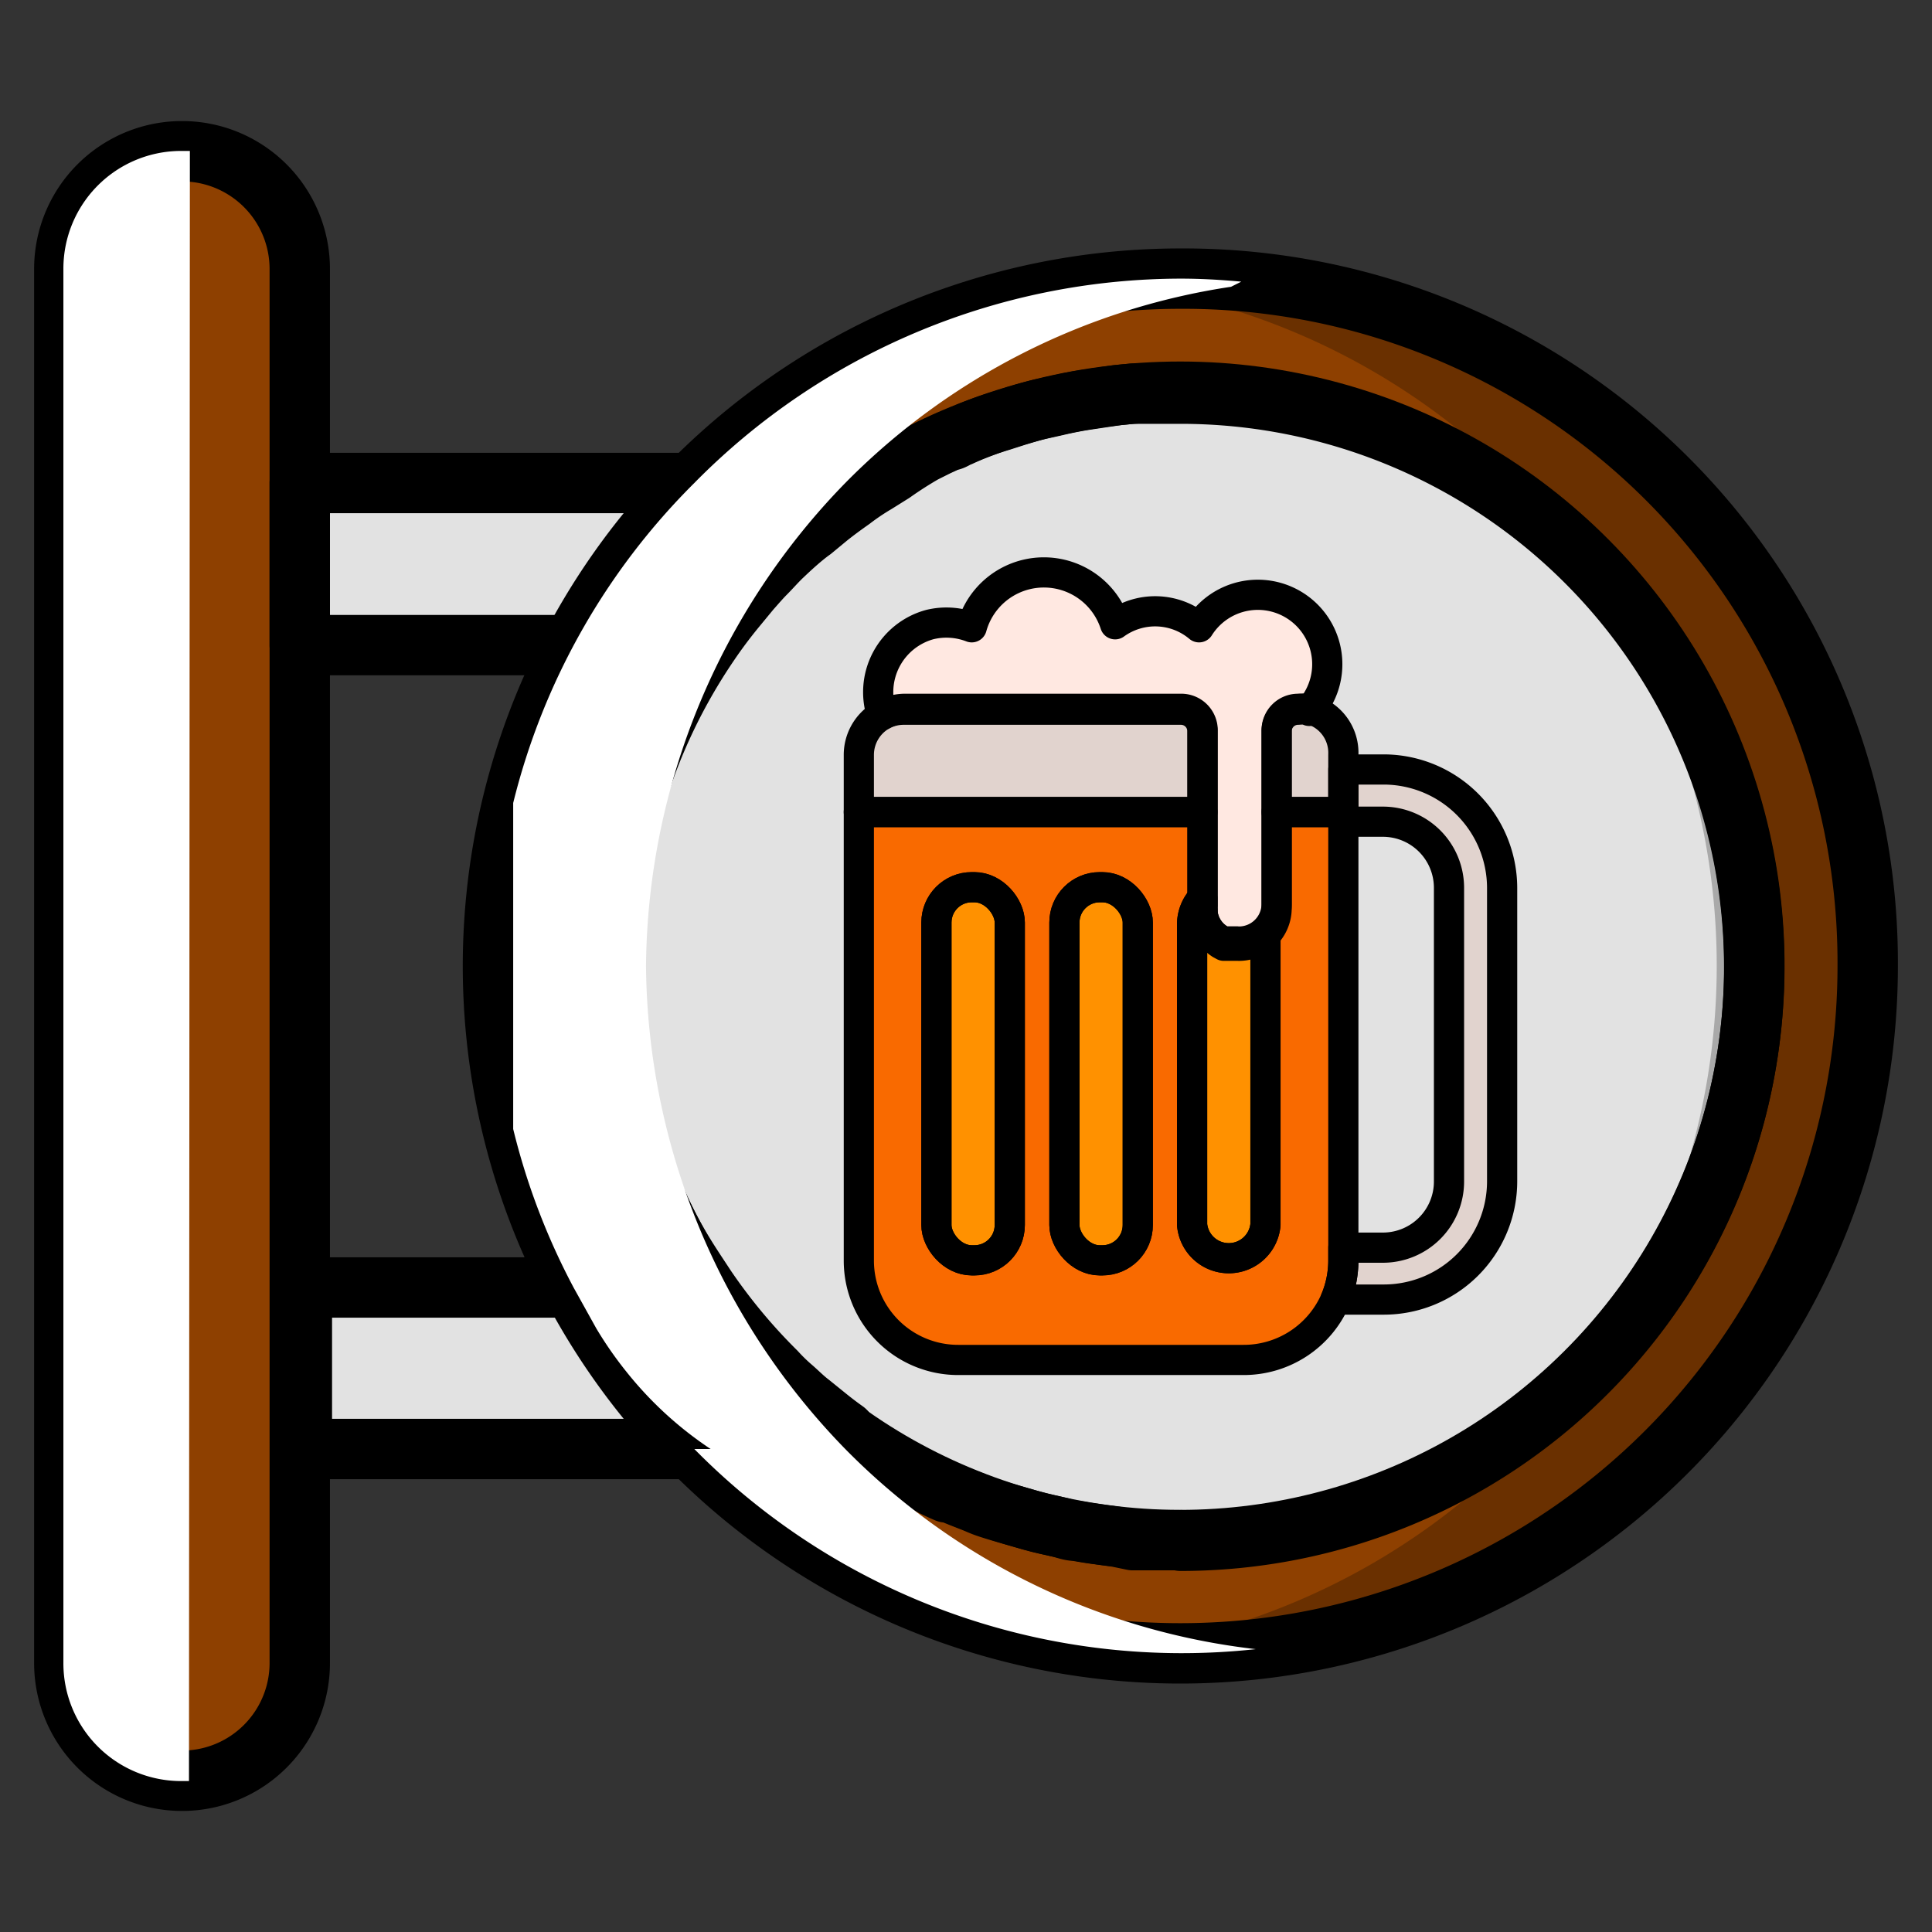 <svg xmlns="http://www.w3.org/2000/svg" viewBox="0 0 64 64"><rect x="0" y="0" width="64" height="64" fill="#333333" stroke="none"/><defs><style>.cls-1{isolation:isolate;}.cls-2{fill:#8e4000;}.cls-3{fill:#e2e2e2;}.cls-4{fill:#e1d3ce;}.cls-5{fill:#f96a00;}.cls-6{fill:#ff9100;}.cls-6,.cls-8,.cls-9{stroke:#000;stroke-linecap:round;stroke-linejoin:round;}.cls-7{fill:#ffe8e1;}.cls-8,.cls-9{fill:none;}.cls-8{stroke-width:2px;}.cls-10{opacity:0.25;mix-blend-mode:multiply;}.cls-11,.cls-12{mix-blend-mode:overlay;}.cls-12{fill:#fff;}</style></defs><title>Icon Color</title><g class="cls-1"><g id="Layer_1" data-name="Layer 1"><g id="Vector"><path class="cls-2" d="M9.93,8.91V55.09a3.9,3.9,0,0,1-7.8,0V8.91a3.9,3.9,0,1,1,7.8,0Z"/><path class="cls-3" d="M23,16a22.82,22.82,0,0,0-4,5.37H9.93V16Z"/><path class="cls-3" d="M23,48h-13V42.65H19A22.82,22.82,0,0,0,23,48Z"/><path class="cls-2" d="M39.11,9.23A22.77,22.77,0,1,0,61.87,32,22.66,22.66,0,0,0,39.11,9.23Zm0,41.79-.82,0-.55,0h-.21L37,50.91l-.88-.12-.48-.08c-.19,0-.38-.08-.55-.12l-.3-.07c-.26-.05-.52-.12-.79-.2s-.64-.18-1-.29-.43-.14-.64-.23-.6-.23-.89-.36l-.11,0a8.86,8.86,0,0,1-.82-.4c-.3-.15-.59-.3-.87-.47s-.58-.33-.85-.51-.43-.28-.65-.44A1.27,1.27,0,0,1,28,47.4c-.24-.17-.46-.34-.68-.52l-.47-.38c-.2-.15-.38-.33-.57-.5a6.11,6.11,0,0,1-.58-.56,18.78,18.78,0,0,1-2.32-2.79c-.34-.52-.67-1-1-1.59a15.11,15.11,0,0,1-.81-1.67A17,17,0,0,1,21,37.66l-.12-.38c-.12-.41-.22-.82-.31-1.24s-.12-.61-.17-.93-.1-.62-.14-.93c0-.15,0-.3-.05-.45a.61.61,0,0,0,0-.14c0-.25,0-.5,0-.75s0-.56,0-.84c0-.58,0-1.16.07-1.73,0-.15,0-.3.05-.45,0-.32.08-.63.14-.93s.11-.62.17-.93.19-.83.31-1.24l.12-.38a18.7,18.7,0,0,1,2.4-5c.29-.43.59-.83.92-1.23l.47-.57,0,0c.17-.19.33-.38.5-.55s.36-.39.55-.57.62-.59,1-.86l.52-.43c.25-.2.51-.39.78-.58a8,8,0,0,1,.8-.54l.56-.35A13,13,0,0,1,30.6,15l.46-.23.37-.17c.13,0,.25-.11.38-.15a9.89,9.89,0,0,1,1.35-.51l.53-.17c.27-.08.55-.17.84-.23l.45-.1c.29-.07.59-.13.89-.18l.47-.07.67-.1.51-.05h.22l.54,0,.83,0a19,19,0,0,1,0,38Z"/><circle class="cls-3" cx="39.1" cy="32" r="19.02" transform="translate(-1.03 62.7) rotate(-76.72)"/><path class="cls-4" d="M49.76,29.41v9.73a3.92,3.92,0,0,1-3.92,3.91h-1.6a3.35,3.35,0,0,0,.26-1.27v-.45h1.34A2.19,2.19,0,0,0,48,39.14V29.41a2.19,2.19,0,0,0-2.19-2.19H44.5V25.49h1.34A3.93,3.93,0,0,1,49.76,29.41Z"/><path class="cls-5" d="M44.5,26.9V41.78a3.35,3.35,0,0,1-.26,1.27,3.31,3.31,0,0,1-3.05,2H31.75a3.29,3.29,0,0,1-3.3-3.29V26.9H39.83V30a.62.62,0,0,0,0,.13,1.18,1.18,0,0,0,.59,1l.11.06.11,0,.05,0,.11,0H41a1.25,1.25,0,0,0,1.29-1.23V26.9Z"/><rect class="cls-6" x="31.02" y="29.39" width="2.43" height="12.36" rx="1.17"/><rect class="cls-6" x="35.26" y="29.39" width="2.43" height="12.36" rx="1.17"/><path class="cls-6" d="M41.92,31v9.57a1.22,1.22,0,0,1-2.43,0V30.61a1.26,1.26,0,0,1,.34-.85V30a.62.62,0,0,0,0,.13,1.18,1.18,0,0,0,.59,1l.11.06.11,0,.05,0,.11,0H41A1.2,1.2,0,0,0,41.92,31Z"/><path class="cls-4" d="M39.83,24.19V26.9H28.45V25a1.51,1.51,0,0,1,.72-1.28,1.5,1.5,0,0,1,.78-.21h9.17A.71.71,0,0,1,39.83,24.19Z"/><path class="cls-4" d="M44.5,25V26.9H42.29V24.19a.71.71,0,0,1,.71-.71,1.73,1.73,0,0,1,.32,0A1.49,1.49,0,0,1,44.5,25Z"/><path class="cls-7" d="M43.32,23.51a1.73,1.73,0,0,0-.32,0,.71.71,0,0,0-.71.71V30.1A1.25,1.25,0,0,1,41,31.33h-.19l-.11,0-.05,0-.11,0-.11-.06a1.32,1.32,0,0,1-.59-1,.62.62,0,0,1,0-.13V24.19a.71.71,0,0,0-.71-.71H30a1.5,1.5,0,0,0-.78.21,2.32,2.32,0,0,1,1.58-3,2.33,2.33,0,0,1,1.39.09,2.48,2.48,0,0,1,4.75-.1,2.26,2.26,0,0,1,2.78.1,2.3,2.3,0,1,1,3.65,2.77Z"/></g><g id="Line"><path class="cls-8" d="M9.93,8.91V55.09a3.9,3.9,0,0,1-7.8,0V8.91a3.9,3.9,0,1,1,7.8,0Z"/><path class="cls-8" d="M23,16a22.82,22.82,0,0,0-4,5.37H9.93V16Z"/><path class="cls-8" d="M23,48h-13V42.65H19A22.82,22.82,0,0,0,23,48Z"/><path class="cls-8" d="M39.11,9.23A22.77,22.77,0,1,0,61.87,32,22.66,22.66,0,0,0,39.11,9.23Zm0,41.79-.82,0-.55,0h-.21L37,50.91l-.88-.12-.48-.08c-.19,0-.38-.08-.55-.12l-.3-.07c-.26-.05-.52-.12-.79-.2s-.64-.18-1-.29-.43-.14-.64-.23-.6-.23-.89-.36l-.11,0a8.86,8.86,0,0,1-.82-.4c-.3-.15-.59-.3-.87-.47s-.58-.33-.85-.51-.43-.28-.65-.44A1.27,1.27,0,0,1,28,47.4c-.24-.17-.46-.34-.68-.52l-.47-.38c-.2-.15-.38-.33-.57-.5a6.11,6.11,0,0,1-.58-.56,18.78,18.78,0,0,1-2.32-2.79c-.34-.52-.67-1-1-1.59a15.11,15.11,0,0,1-.81-1.67A17,17,0,0,1,21,37.66l-.12-.38c-.12-.41-.22-.82-.31-1.24s-.12-.61-.17-.93-.1-.62-.14-.93c0-.15,0-.3-.05-.45a.61.61,0,0,0,0-.14c0-.25,0-.5,0-.75s0-.56,0-.84c0-.58,0-1.16.07-1.73,0-.15,0-.3.05-.45,0-.32.08-.63.14-.93s.11-.62.17-.93.19-.83.31-1.24l.12-.38a18.7,18.7,0,0,1,2.4-5c.29-.43.59-.83.92-1.23l.47-.57,0,0c.17-.19.33-.38.5-.55s.36-.39.55-.57.62-.59,1-.86l.52-.43c.25-.2.51-.39.78-.58a8,8,0,0,1,.8-.54l.56-.35A13,13,0,0,1,30.6,15l.46-.23.37-.17c.13,0,.25-.11.38-.15a9.89,9.89,0,0,1,1.35-.51l.53-.17c.27-.08.55-.17.84-.23l.45-.1c.29-.07.59-.13.89-.18l.47-.07.67-.1.51-.05h.22l.54,0,.83,0a19,19,0,0,1,0,38Z"/><circle class="cls-8" cx="39.1" cy="32" r="19.02" transform="translate(-1.03 62.7) rotate(-76.72)"/><path class="cls-9" d="M49.76,29.41v9.73a3.92,3.92,0,0,1-3.92,3.91h-1.6a3.35,3.35,0,0,0,.26-1.27v-.45h1.34A2.19,2.19,0,0,0,48,39.14V29.41a2.19,2.19,0,0,0-2.19-2.19H44.5V25.49h1.34A3.93,3.93,0,0,1,49.76,29.41Z"/><path class="cls-9" d="M44.5,26.9V41.78a3.35,3.35,0,0,1-.26,1.27,3.31,3.31,0,0,1-3.05,2H31.75a3.29,3.29,0,0,1-3.3-3.29V26.9H39.83V30a.62.62,0,0,0,0,.13,1.18,1.18,0,0,0,.59,1l.11.06.11,0,.05,0,.11,0H41a1.25,1.25,0,0,0,1.29-1.23V26.9Z"/><rect class="cls-9" x="31.02" y="29.39" width="2.43" height="12.36" rx="1.17"/><rect class="cls-9" x="35.26" y="29.39" width="2.43" height="12.36" rx="1.17"/><path class="cls-9" d="M41.92,31v9.57a1.22,1.22,0,0,1-2.43,0V30.61a1.26,1.26,0,0,1,.34-.85V30a.62.62,0,0,0,0,.13,1.18,1.18,0,0,0,.59,1l.11.06.11,0,.05,0,.11,0H41A1.2,1.2,0,0,0,41.92,31Z"/><path class="cls-9" d="M39.83,24.19V26.9H28.45V25a1.51,1.51,0,0,1,.72-1.28,1.5,1.5,0,0,1,.78-.21h9.17A.71.71,0,0,1,39.83,24.19Z"/><path class="cls-9" d="M44.5,25V26.9H42.29V24.19a.71.71,0,0,1,.71-.71,1.73,1.73,0,0,1,.32,0A1.49,1.49,0,0,1,44.5,25Z"/><path class="cls-9" d="M43.32,23.51a1.73,1.73,0,0,0-.32,0,.71.71,0,0,0-.71.71V30.1A1.25,1.25,0,0,1,41,31.33h-.19l-.11,0-.05,0-.11,0-.11-.06a1.32,1.32,0,0,1-.59-1,.62.62,0,0,1,0-.13V24.19a.71.71,0,0,0-.71-.71H30a1.5,1.5,0,0,0-.78.21,2.32,2.32,0,0,1,1.58-3,2.33,2.33,0,0,1,1.39.09,2.48,2.48,0,0,1,4.75-.1,2.26,2.26,0,0,1,2.78.1,2.3,2.3,0,1,1,3.65,2.77Z"/></g><g id="Shadow" class="cls-10"><path d="M52.31,45.65a19,19,0,0,0,0-27.31,22.73,22.73,0,0,1,0,27.31Z"/><path d="M39.11,9.23a23.17,23.17,0,0,0-2.51.14,22.75,22.75,0,0,1,15.7,9,18.94,18.94,0,0,1,0,27.34,22.75,22.75,0,0,1-15.7,9,23.17,23.17,0,0,0,2.51.14,22.77,22.77,0,0,0,0-45.54Z"/></g><g id="Highligth" class="cls-11"><path class="cls-12" d="M41.6,54.63A22.7,22.7,0,0,1,28,48H23A22.66,22.66,0,0,0,41.6,54.63Z"/><path class="cls-12" d="M28,16H23A22.57,22.57,0,0,0,17,26.6V37.4a22.58,22.58,0,0,0,2,5.25L19.75,44a12.56,12.56,0,0,0,1,1.44A12.18,12.18,0,0,0,23.54,48H28a23.2,23.2,0,0,1-6.6-16A23.2,23.2,0,0,1,28,16Z"/><path class="cls-12" d="M40.78,9.5l.34-.17c-.66-.06-1.33-.1-2-.1A22.66,22.66,0,0,0,23,16h5A22.64,22.64,0,0,1,40.78,9.5Z"/><path class="cls-12" d="M6.29,5,6,5a3.9,3.9,0,0,0-3.9,3.9V55.09A3.9,3.9,0,0,0,6,59l.26,0Z"/></g></g></g></svg>